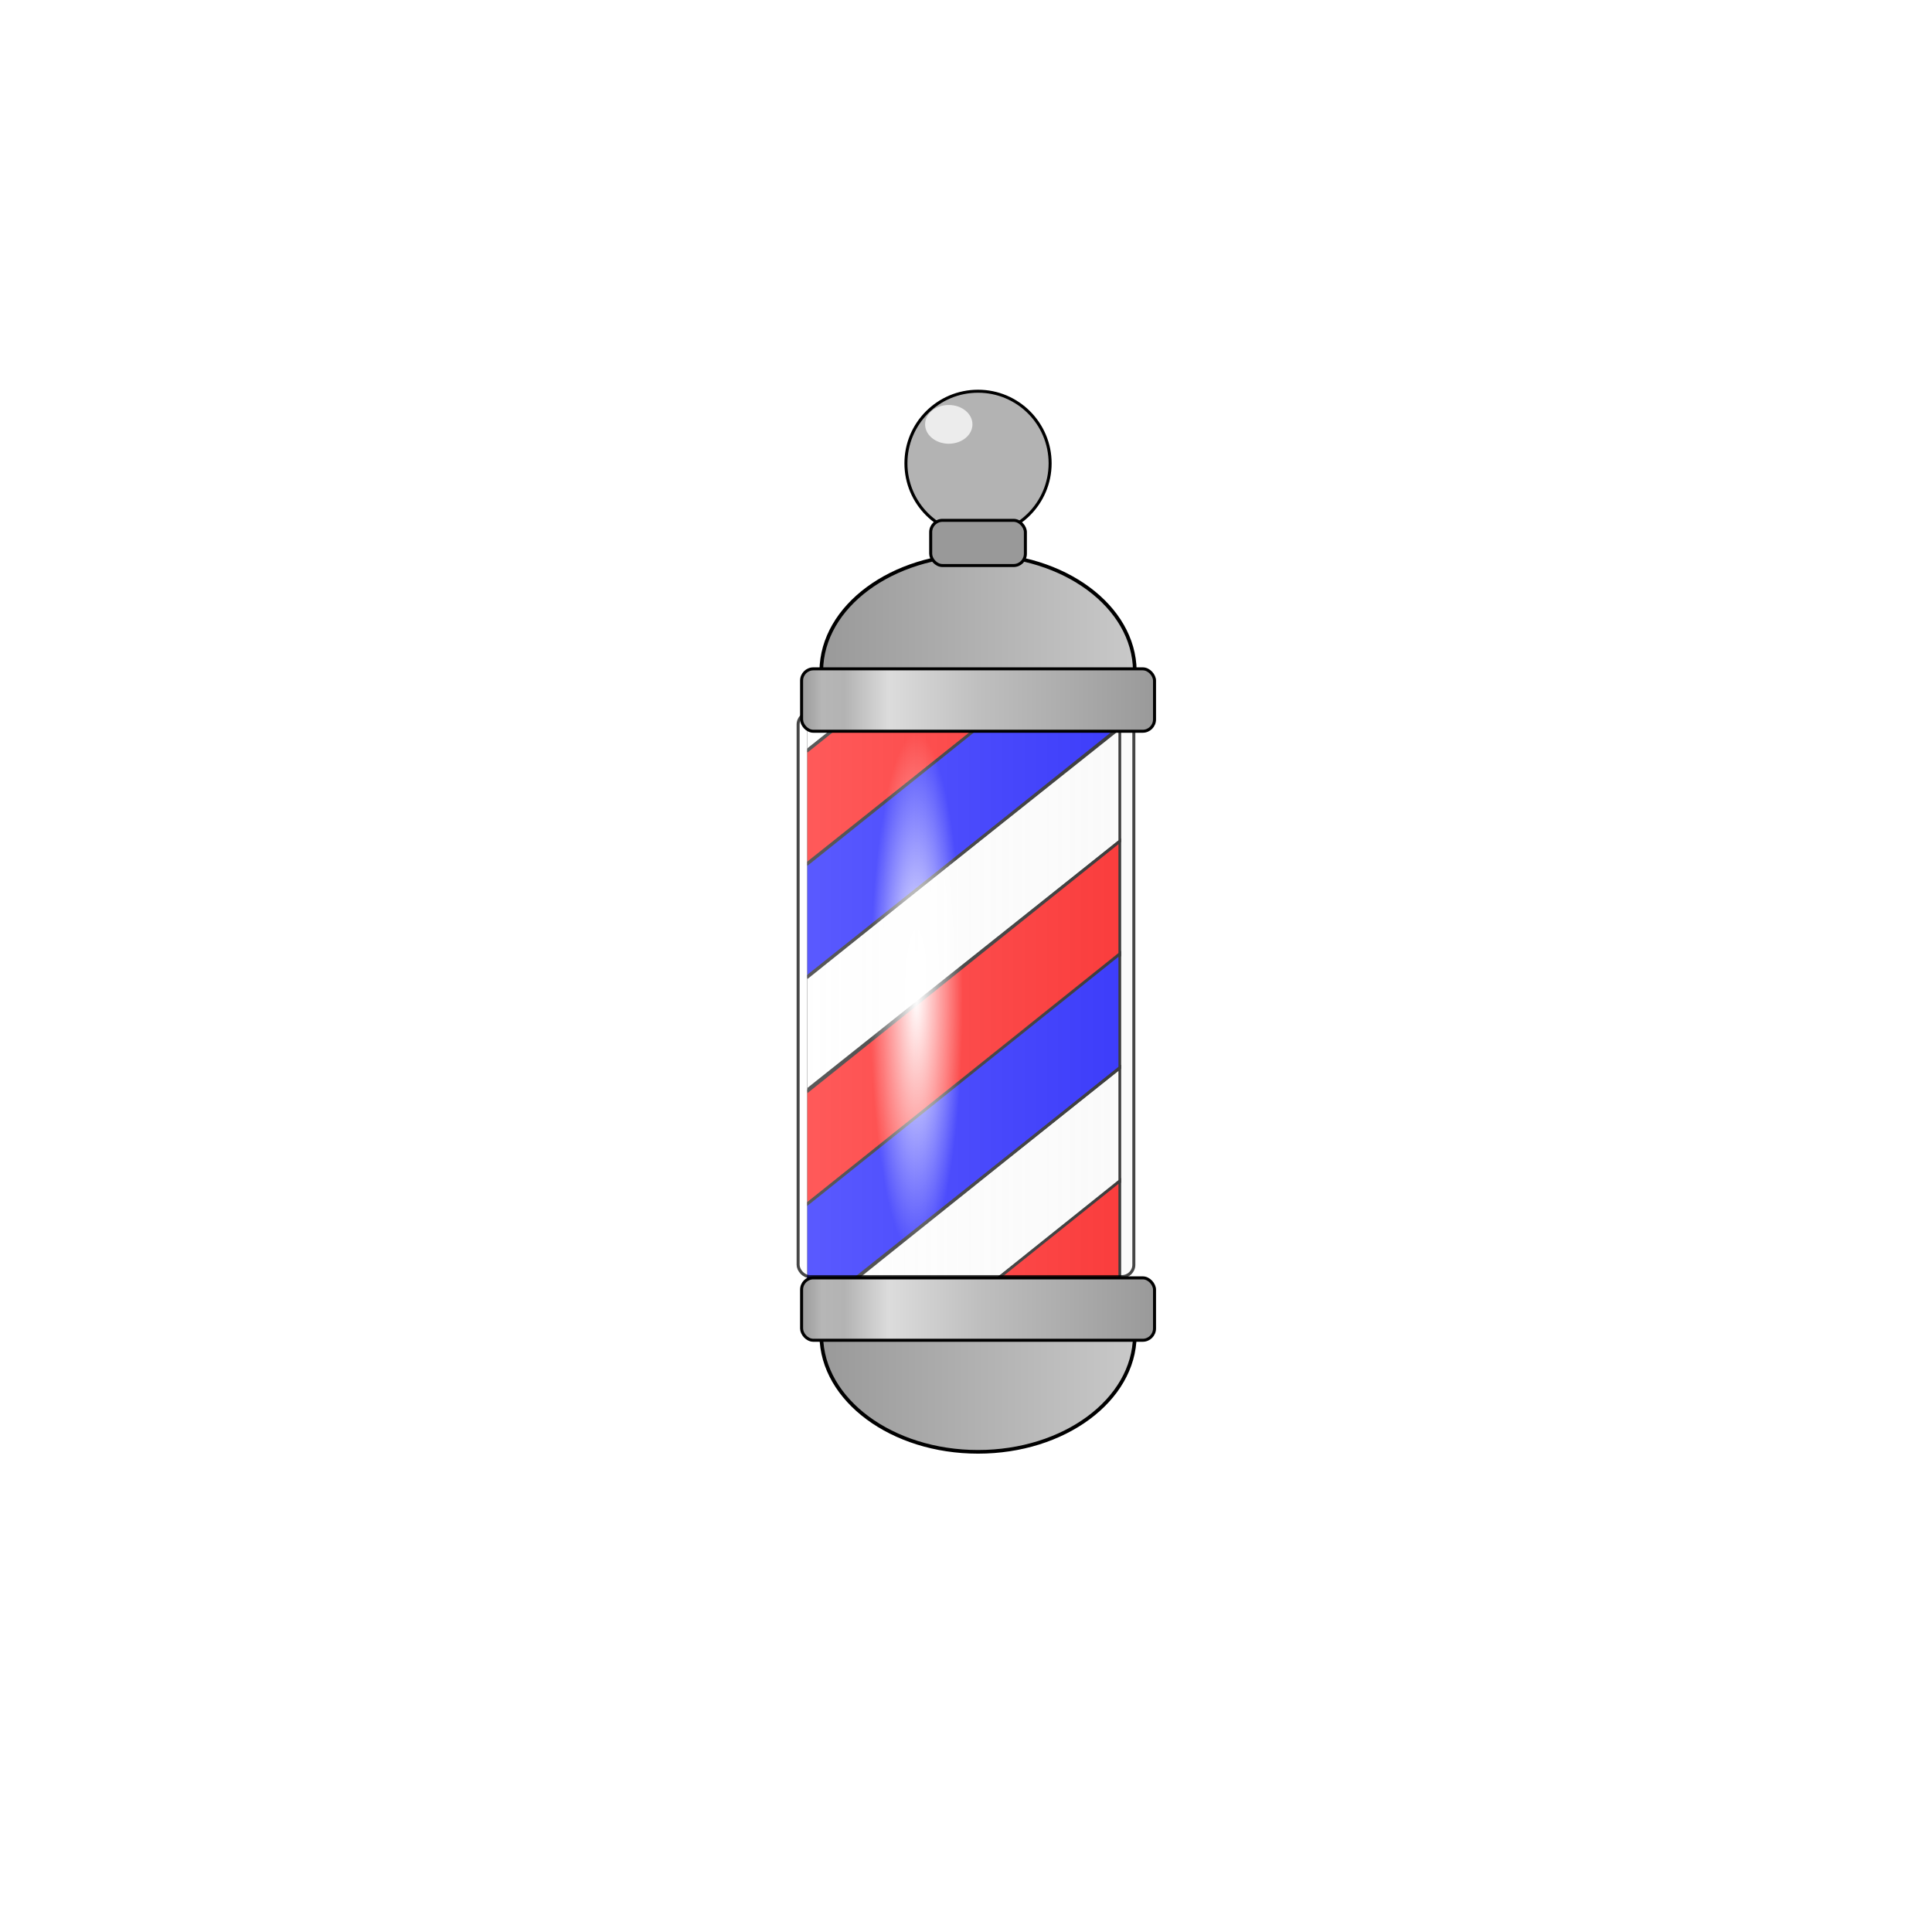 <svg:svg xmlns:dc="http://purl.org/dc/elements/1.1/" xmlns:ns1="http://sodipodi.sourceforge.net/DTD/sodipodi-0.dtd" xmlns:ns2="http://www.inkscape.org/namespaces/inkscape" xmlns:ns3="http://www.w3.org/1999/xlink" xmlns:ns5="http://creativecommons.org/ns#" xmlns:rdf="http://www.w3.org/1999/02/22-rdf-syntax-ns#" xmlns:svg="http://www.w3.org/2000/svg" height="641.249" id="svg2837" version="1.1" viewBox="-248.734 -119.463 641.249 641.249" width="641.249" ns1:docname="Barbier.svg" ns2:export-filename="/home/olivier/Bureau/1.png" ns2:export-xdpi="330" ns2:export-ydpi="330" ns2:version="0.48.0 r9654">
  <svg:title id="title4424">Barbier</svg:title>
  <svg:defs id="defs2839">
    <svg:linearGradient id="linearGradient4036">
      <svg:stop id="stop4038" offset="0" style="stop-color:#999999" />
      <svg:stop id="stop4040" offset="1" style="stop-color:#c9c9c9" />
    </svg:linearGradient>
    <svg:linearGradient id="linearGradient4012">
      <svg:stop id="stop4014" offset="0" style="stop-color:#999999" />
      <svg:stop id="stop4026" offset=".062" style="stop-color:#b6b6b6" />
      <svg:stop id="stop4024" offset=".125" style="stop-color:#b3b3b3" />
      <svg:stop id="stop4022" offset=".25" style="stop-color:#dcdcdc" />
      <svg:stop id="stop4020" offset=".5" style="stop-color:#bfbfbf" />
      <svg:stop id="stop4016" offset="1" style="stop-color:#999999" />
    </svg:linearGradient>
    <svg:filter color-interpolation-filters="sRGB" id="filter4066" ns2:collect="always">
      <svg:feGaussianBlur id="feGaussianBlur4068" stdDeviation="0.404" ns2:collect="always" />
    </svg:filter>
    <svg:clipPath clipPathUnits="userSpaceOnUse" id="clipPath4160">
      <svg:path d="m35.256 306.15h116.49v187.14h-116.49v-187.14z" id="path4162" style="stroke-linejoin:round;color:#000000;stroke:#000000;stroke-linecap:round;stroke-width:1.022;fill:#ffffff" ns2:connector-curvature="0" />
    </svg:clipPath>
    <svg:filter color-interpolation-filters="sRGB" id="filter4278" ns2:label="Inner Shadow" ns2:menu="Shadows and Glows" ns2:menu-tooltip="Adds a colorizable drop shadow inside">
      <svg:feGaussianBlur id="feGaussianBlur4280" result="result8" stdDeviation="4" />
      <svg:feOffset dx="4" dy="4" id="feOffset4282" result="result11" />
      <svg:feComposite id="feComposite4284" in="SourceGraphic" in2="result11" operator="in" result="result6" />
      <svg:feFlood flood-color="rgb(0,0,0)" id="feFlood4286" in="result6" result="result10" />
      <svg:feBlend id="feBlend4288" in="result6" in2="result10" mode="normal" result="result12" />
      <svg:feComposite id="feComposite4290" in2="SourceGraphic" operator="in" result="result2" />
    </svg:filter>
    <svg:filter color-interpolation-filters="sRGB" id="filter4292" ns2:label="Inner Shadow" ns2:menu="Shadows and Glows" ns2:menu-tooltip="Adds a colorizable drop shadow inside">
      <svg:feGaussianBlur id="feGaussianBlur4294" result="result8" stdDeviation="4" />
      <svg:feOffset dx="4" dy="4" id="feOffset4296" result="result11" />
      <svg:feComposite id="feComposite4298" in="SourceGraphic" in2="result11" operator="in" result="result6" />
      <svg:feFlood flood-color="rgb(0,0,0)" id="feFlood4300" in="result6" result="result10" />
      <svg:feBlend id="feBlend4302" in="result6" in2="result10" mode="normal" result="result12" />
      <svg:feComposite id="feComposite4304" in2="SourceGraphic" operator="in" result="result2" />
    </svg:filter>
    <svg:filter color-interpolation-filters="sRGB" id="filter4306" ns2:label="Inner Shadow" ns2:menu="Shadows and Glows" ns2:menu-tooltip="Adds a colorizable drop shadow inside">
      <svg:feGaussianBlur id="feGaussianBlur4308" result="result8" stdDeviation="4" />
      <svg:feOffset dx="4" dy="4" id="feOffset4310" result="result11" />
      <svg:feComposite id="feComposite4312" in="SourceGraphic" in2="result11" operator="in" result="result6" />
      <svg:feFlood flood-color="rgb(0,0,0)" id="feFlood4314" in="result6" result="result10" />
      <svg:feBlend id="feBlend4316" in="result6" in2="result10" mode="normal" result="result12" />
      <svg:feComposite id="feComposite4318" in2="SourceGraphic" operator="in" result="result2" />
    </svg:filter>
    <svg:filter color-interpolation-filters="sRGB" id="filter4320" ns2:label="Inner Shadow" ns2:menu="Shadows and Glows" ns2:menu-tooltip="Adds a colorizable drop shadow inside">
      <svg:feGaussianBlur id="feGaussianBlur4322" result="result8" stdDeviation="4" />
      <svg:feOffset dx="4" dy="4" id="feOffset4324" result="result11" />
      <svg:feComposite id="feComposite4326" in="SourceGraphic" in2="result11" operator="in" result="result6" />
      <svg:feFlood flood-color="rgb(0,0,0)" id="feFlood4328" in="result6" result="result10" />
      <svg:feBlend id="feBlend4330" in="result6" in2="result10" mode="normal" result="result12" />
      <svg:feComposite id="feComposite4332" in2="SourceGraphic" operator="in" result="result2" />
    </svg:filter>
    <svg:filter color-interpolation-filters="sRGB" id="filter4334" ns2:label="Inner Shadow" ns2:menu="Shadows and Glows" ns2:menu-tooltip="Adds a colorizable drop shadow inside">
      <svg:feGaussianBlur id="feGaussianBlur4336" result="result8" stdDeviation="4" />
      <svg:feOffset dx="4" dy="4" id="feOffset4338" result="result11" />
      <svg:feComposite id="feComposite4340" in="SourceGraphic" in2="result11" operator="in" result="result6" />
      <svg:feFlood flood-color="rgb(0,0,0)" id="feFlood4342" in="result6" result="result10" />
      <svg:feBlend id="feBlend4344" in="result6" in2="result10" mode="normal" result="result12" />
      <svg:feComposite id="feComposite4346" in2="SourceGraphic" operator="in" result="result2" />
    </svg:filter>
    <svg:filter color-interpolation-filters="sRGB" id="filter4348" ns2:label="Inner Shadow" ns2:menu="Shadows and Glows" ns2:menu-tooltip="Adds a colorizable drop shadow inside">
      <svg:feGaussianBlur id="feGaussianBlur4350" result="result8" stdDeviation="4" />
      <svg:feOffset dx="4" dy="4" id="feOffset4352" result="result11" />
      <svg:feComposite id="feComposite4354" in="SourceGraphic" in2="result11" operator="in" result="result6" />
      <svg:feFlood flood-color="rgb(0,0,0)" id="feFlood4356" in="result6" result="result10" />
      <svg:feBlend id="feBlend4358" in="result6" in2="result10" mode="normal" result="result12" />
      <svg:feComposite id="feComposite4360" in2="SourceGraphic" operator="in" result="result2" />
    </svg:filter>
    <svg:linearGradient gradientUnits="userSpaceOnUse" id="linearGradient4412" x1="176.64" x2="289.07" y1="250.22" y2="250.22" ns2:collect="always">
      <svg:stop id="stop4166" offset="0" style="stop-color:#ffffff;stop-opacity:.491" />
      <svg:stop id="stop4168" offset="1" style="stop-color:#ebebeb;stop-opacity:.351" />
    </svg:linearGradient>
    <svg:linearGradient gradientUnits="userSpaceOnUse" id="linearGradient4414" x1="180.22" x2="285.49" y1="378.73" y2="378.73" ns2:collect="always" ns3:href="#linearGradient4036" />
    <svg:linearGradient gradientUnits="userSpaceOnUse" id="linearGradient4416" x1="173.79" x2="291.93" y1="350.58" y2="350.58" ns2:collect="always" ns3:href="#linearGradient4012" />
    <svg:linearGradient gradientUnits="userSpaceOnUse" id="linearGradient4418" x1="180.22" x2="285.49" y1="119.44" y2="119.44" ns2:collect="always" ns3:href="#linearGradient4036" />
    <svg:linearGradient gradientUnits="userSpaceOnUse" id="linearGradient4420" x1="173.79" x2="291.93" y1="148.43" y2="148.43" ns2:collect="always" ns3:href="#linearGradient4012" />
    <svg:radialGradient cx="216.43" cy="250.3" gradientTransform="matrix(1 0 0 5.639 0 -1161.2)" gradientUnits="userSpaceOnUse" id="radialGradient4422" r="15.405" ns2:collect="always">
      <svg:stop id="stop4184" offset="0" style="stop-color:#ffffff" />
      <svg:stop id="stop4186" offset="1" style="stop-color:#ffffff;stop-opacity:0" />
    </svg:radialGradient>
  </svg:defs>
  <ns1:namedview bordercolor="#666666" borderopacity="1.0" fit-margin-bottom="1" fit-margin-left="1" fit-margin-right="0" fit-margin-top="1" id="base" pagecolor="#ffffff" showgrid="false" ns2:current-layer="layer1" ns2:cx="-244.93728" ns2:cy="140.69908" ns2:document-units="px" ns2:pageopacity="0.0" ns2:pageshadow="2" ns2:showpageshadow="false" ns2:window-height="970" ns2:window-maximized="1" ns2:window-width="1680" ns2:window-x="0" ns2:window-y="24" ns2:zoom="0.98994949" />
  <svg:g id="layer1" transform="translate(-300.16 -39.548)" ns2:groupmode="layer" ns2:label="Calque 1">
    <svg:g id="g4362" transform="translate(139.19)">
      <svg:g clip-path="url(#clipPath4160)" id="g4137" transform="matrix(.904 0 0 1 148.3 -147.48)">
        <svg:g id="g4115" transform="translate(3.03 -122.73)">
          <svg:path d="m31.82 327.07 115.16-83.338v37.881l-115.16 82.833v-37.376z" id="path4101" style="stroke:#000000;stroke-width:1px;fill:#ff0000" ns1:nodetypes="ccccc" ns2:connector-curvature="0" />
          <svg:path d="m31.82 364.45 115.16-83.338v37.881l-115.16 82.833v-37.376z" id="path4103" style="stroke:#000000;stroke-width:1px;fill:#0000ff" ns1:nodetypes="ccccc" ns2:connector-curvature="0" />
          <svg:path d="m31.82 402.23 115.16-83.338v37.881l-115.16 82.833v-37.376z" id="path4107" style="stroke:#000000;stroke-width:1px;fill:none" ns1:nodetypes="ccccc" ns2:connector-curvature="0" />
          <svg:path d="m31.82 439.81 115.16-83.338v37.881l-115.16 82.833v-37.376z" id="path4109" style="stroke:#000000;stroke-width:1px;fill:#ff0000" ns1:nodetypes="ccccc" ns2:connector-curvature="0" />
          <svg:path d="m31.82 477.38 115.16-83.338v37.881l-115.16 82.833v-37.376z" id="path4111" style="stroke:#000000;stroke-width:1px;fill:#0000ff" ns1:nodetypes="ccccc" ns2:connector-curvature="0" />
          <svg:path d="m31.82 514.96 115.16-83.338v37.881l-115.16 82.833v-37.376z" id="path4113" style="stroke:#000000;stroke-width:1px;fill:none" ns1:nodetypes="ccccc" ns2:connector-curvature="0" />
        </svg:g>
        <svg:g id="g4123" transform="translate(3.03 103.04)">
          <svg:path d="m31.82 327.07 115.16-83.338v37.881l-115.16 82.833v-37.376z" id="path4125" style="stroke:#000000;stroke-width:1px;fill:#ff0000" ns1:nodetypes="ccccc" ns2:connector-curvature="0" />
          <svg:path d="m31.82 364.45 115.16-83.338v37.881l-115.16 82.833v-37.376z" id="path4127" style="stroke:#000000;stroke-width:1px;fill:#0000ff" ns1:nodetypes="ccccc" ns2:connector-curvature="0" />
          <svg:path d="m31.82 402.23 115.16-83.338v37.881l-115.16 82.833v-37.376z" id="path4129" style="stroke:#000000;stroke-width:1px;fill:none" ns1:nodetypes="ccccc" ns2:connector-curvature="0" />
          <svg:path d="m31.82 439.81 115.16-83.338v37.881l-115.16 82.833v-37.376z" id="path4131" style="stroke:#000000;stroke-width:1px;fill:#ff0000" ns1:nodetypes="ccccc" ns2:connector-curvature="0" />
          <svg:path d="m31.82 477.38 115.16-83.338v37.881l-115.16 82.833v-37.376z" id="path4133" style="stroke:#000000;stroke-width:1px;fill:#0000ff" ns1:nodetypes="ccccc" ns2:connector-curvature="0" />
          <svg:path d="m31.82 514.96 115.16-83.338v37.881l-115.16 82.833v-37.376z" id="path4135" style="stroke:#000000;stroke-width:1px;fill:none" ns1:nodetypes="ccccc" ns2:connector-curvature="0" />
        </svg:g>
      </svg:g>
      <svg:rect height="187.14" id="rect3987" rx="3.911" ry="3.911" style="opacity:.725;stroke-linejoin:round;color:#000000;stroke:#000000;stroke-linecap:round;fill:url(#linearGradient4412)" width="111.43" x="177.14" y="156.65" />
      <svg:path d="m180.83 359.49c0.248 21.283 23.446 38.469 52.031 38.469s51.783-17.186 52.031-38.469h-104.06z" id="path3993" style="stroke-linejoin:round;color:#000000;filter:url(#filter4348);stroke:#000000;stroke-linecap:round;stroke-width:1.21;fill:url(#linearGradient4414)" ns2:connector-curvature="0" />
      <svg:rect height="20.714" id="rect3989" rx="3.911" ry="3.911" style="stroke-linejoin:round;color:#000000;filter:url(#filter4334);stroke:#000000;stroke-linecap:round;fill:url(#linearGradient4416)" width="117.14" x="174.29" y="340.22" />
      <svg:path d="m180.83 138.67c0.248-21.283 23.446-38.469 52.031-38.469s51.783 17.186 52.031 38.469h-104.06z" id="path3998" style="stroke-linejoin:round;color:#000000;filter:url(#filter4306);stroke:#000000;stroke-linecap:round;stroke-width:1.21;fill:url(#linearGradient4418)" ns2:connector-curvature="0" />
      <svg:rect height="20.714" id="rect3991" rx="3.911" ry="3.911" style="stroke-linejoin:round;color:#000000;filter:url(#filter4320);stroke:#000000;stroke-linecap:round;fill:url(#linearGradient4420)" width="117.14" x="174.29" y="138.08" />
      <svg:path d="m255.71 81.291c0 13.215-10.713 23.929-23.929 23.929-13.215 0-23.929-10.713-23.929-23.929 0-13.215 10.713-23.929 23.929-23.929 13.215 0 23.929 10.713 23.929 23.929z" id="path4000" style="stroke-linejoin:round;color:#000000;filter:url(#filter4278);stroke:#000000;stroke-linecap:round;fill:#b3b3b3" transform="translate(1.071 -11.429)" ns1:cx="231.78572" ns1:cy="81.290756" ns1:rx="23.928572" ns1:ry="23.928572" ns1:type="arc" />
      <svg:rect height="15" id="rect4002" rx="3.911" ry="3.911" style="stroke-linejoin:round;color:#000000;filter:url(#filter4292);stroke:#000000;stroke-linecap:round;fill:#999999" width="31.429" x="217.14" y="88.791" />
      <svg:path d="m235 60.934c0 3.55-3.518 6.429-7.857 6.429s-7.857-2.878-7.857-6.429 3.518-6.429 7.857-6.429c4.339 0 7.857 2.878 7.857 6.429z" id="path4052" style="color:#000000;filter:url(#filter4066);fill:#ececec" ns1:cx="227.14285" ns1:cy="60.933609" ns1:rx="7.8571429" ns1:ry="6.4285712" ns1:type="arc" />
      <svg:path d="m231.83 250.3c0 47.979-6.897 86.873-15.405 86.873-8.508 0-15.405-38.894-15.405-86.873s6.897-86.873 15.405-86.873c8.508 0 15.405 38.894 15.405 86.873z" id="path4172" style="color:#000000;fill:url(#radialGradient4422)" ns1:cx="216.42519" ns1:cy="250.30106" ns1:rx="15.404826" ns1:ry="86.873116" ns1:type="arc" />
    </svg:g>
  </svg:g>
</svg:svg>